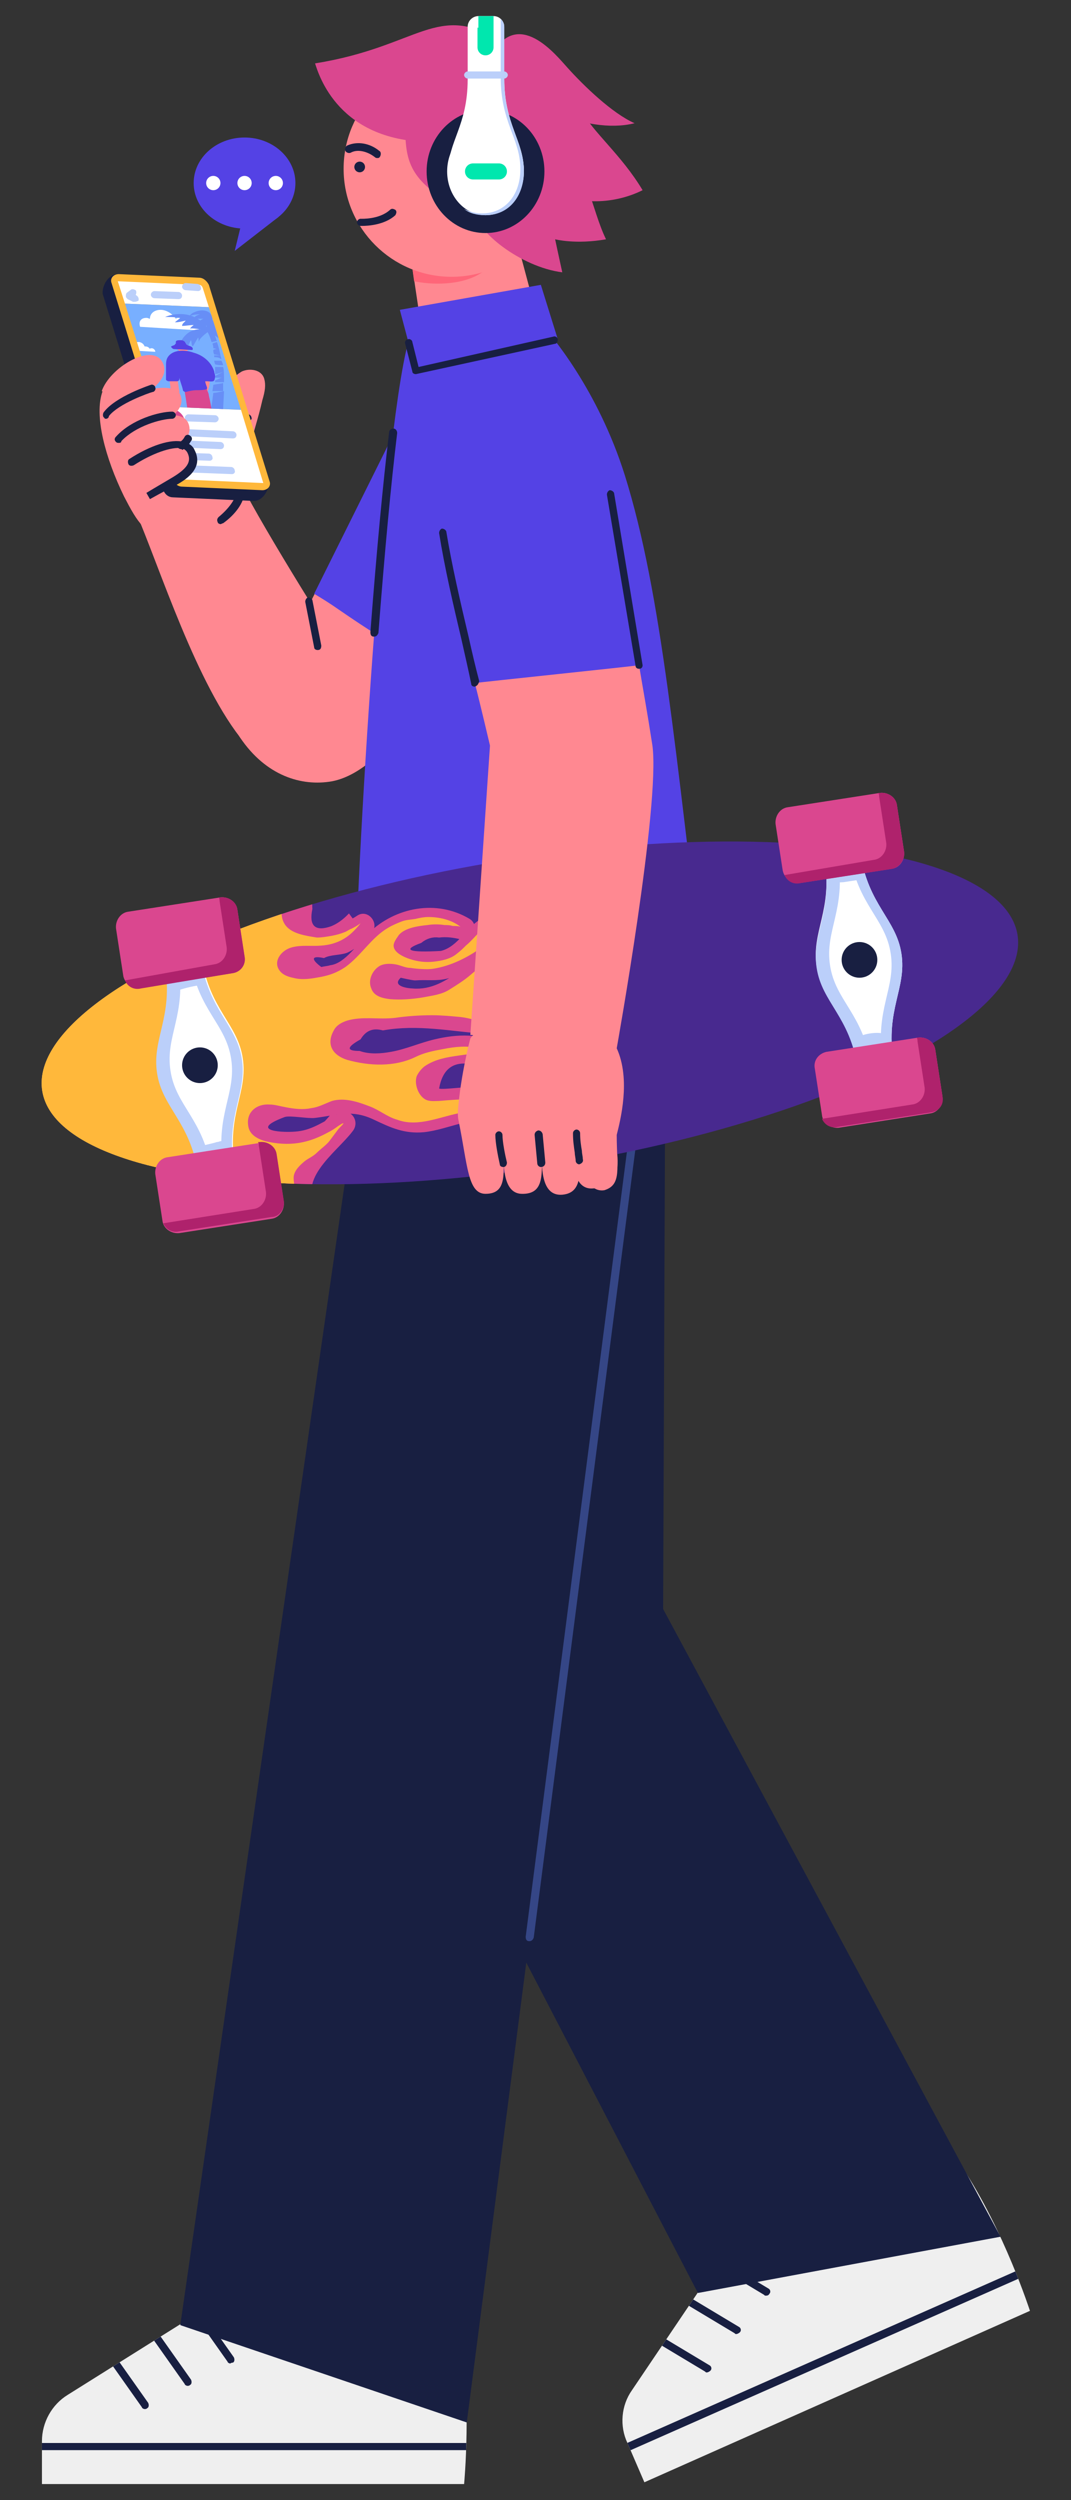 <?xml version="1.0" encoding="utf-8"?>
<!-- Generator: Adobe Illustrator 24.1.3, SVG Export Plug-In . SVG Version: 6.00 Build 0)  -->
<svg version="1.1" id="Layer_1" xmlns="http://www.w3.org/2000/svg" xmlns:xlink="http://www.w3.org/1999/xlink" x="0px" y="0px"
	 viewBox="0 0 120 280" style="enable-background:new 0 0 120 280;" xml:space="preserve">
<rect x="0" y="0" width="120" height="280" fill="#333333" stroke="none"/>
<g>
	<g>
		<g>
			<g>
				<g>
					<g>
						<polygon style="fill:#FF8891;" points="60,34.8 47.4,38 46.1,29.3 57.7,26.2 						"/>
						<g>
							<path style="fill:#FF6679;" d="M57.7,26.2L57.7,26.2c-1.3,2.3-2.1,3.4-4,4.5c-2.2,1.3-5.4,1.2-7.3,0.8l-0.3-2.2L57.7,26.2z"
								/>
						</g>
						<g>
							<circle style="fill:#FF8891;" cx="50.6" cy="18.9" r="12.1"/>
						</g>
						<circle style="fill:#181F41;" cx="40.3" cy="18.7" r="0.6"/>
						<g>
							<path style="fill:#181F41;" d="M40.6,25.3c-0.1,0-0.2,0-0.2,0c-0.2,0-0.4-0.2-0.4-0.4c0-0.2,0.2-0.4,0.4-0.4
								c0.1,0,2.1,0.1,3.3-1c0.2-0.2,0.4-0.1,0.6,0c0.2,0.2,0.1,0.4,0,0.6C43.1,25.2,41.2,25.3,40.6,25.3z"/>
						</g>
						<g>
							<path style="fill:#181F41;" d="M42.3,17.7c-0.1,0-0.2,0-0.3-0.1c-0.9-0.7-2-0.9-2.7-0.5c-0.2,0.1-0.5,0-0.6-0.2
								c-0.1-0.2,0-0.5,0.2-0.6c1.1-0.5,2.5-0.3,3.6,0.6c0.2,0.1,0.2,0.4,0.1,0.6C42.5,17.7,42.4,17.7,42.3,17.7z"/>
						</g>
					</g>
					<path style="fill:#DA478F;" d="M61.2,14.1c0.6,0.7,0.8,1.4,1.3,2.5c3.4,2,3.7,6.7,5.4,10.2c-3.4,0.6-5.7,0-5.7,0
						s0.4,1.9,0.8,3.7c-4.7-0.6-9.8-4.7-9.7-6.8c-1.4-2.9-2.4-2.4-3.2-12.2"/>
					<g>
						<path style="fill:#DA478F;" d="M48.6,15.9C37.9,16,35.7,8.3,35.3,7.1c11.8-1.9,13.6-7,21-2.4c10,0.9,5,5.7,9.2,15.7"/>
					</g>
					<g>
						<path style="fill:#DA478F;" d="M45.4,13.7c0,3.9,0.2,6.1,4.8,8.9c0.2-2.9,1.1-6.7,3.7-8.5"/>
					</g>
					<path style="fill:#DA478F;" d="M62.3,12.7c2.7,1.1,6,1.8,8.8,1.1c-2.5-1.1-5.7-4.2-7.5-6.2c-1.2-1.3-5.7-7.1-8.7-1.1"/>
					<path style="fill:#DA478F;" d="M61.4,21c2.8,2,7.2,2,10.6,0.3c-2.4-4-5.5-6.4-7-9.1c-1-1.8-4.7-9.7-9.7-3.6"/>
					
						<ellipse transform="matrix(0.99 -0.139 0.139 0.99 -2.162 7.763)" style="fill:#FF8891;" cx="54.6" cy="19.4" rx="3.7" ry="4.5"/>
					<g>
						<path style="fill:#181F41;" d="M53,19.1C53,19.1,53,19.1,53,19.1c-0.2,0-0.4-0.2-0.4-0.4c0-0.7,0.5-1.4,1.2-1.7
							c0.9-0.4,2,0,2.4,0.9c0.1,0.2,0,0.5-0.2,0.6c-0.2,0.1-0.5,0-0.6-0.2c-0.2-0.5-0.8-0.7-1.3-0.5c-0.4,0.2-0.6,0.5-0.6,0.9
							C53.5,19,53.3,19.1,53,19.1z"/>
					</g>
				</g>
			</g>
		</g>
		<g>
			<path style="fill:#EFEFEF;" d="M51.5,260.4c1.4,8.4,0.5,17.8,0.5,17.8H4.7v-4.8c0-2.1,1.1-4.1,2.9-5.2l12.6-7.9
				c0,0,9-6.3,18.8-6.3S51.5,260.4,51.5,260.4z"/>
			<g>
				<defs>
					<path id="SVGID_1_" d="M51.5,260.4c1.4,8.4,0.5,17.8,0.5,17.8H4.7v-4.8c0-2.1,1.1-4.1,2.9-5.2l12.6-7.9c0,0,9-6.3,18.8-6.3
						S51.5,260.4,51.5,260.4z"/>
				</defs>
				<clipPath id="SVGID_2_">
					<use xlink:href="#SVGID_1_"  style="overflow:visible;"/>
				</clipPath>
				<g style="clip-path:url(#SVGID_2_);">
					<g>
						<path style="fill:#181F41;" d="M16.2,269.8c-0.1,0-0.3-0.1-0.3-0.2l-6-8.5c-0.1-0.2-0.1-0.5,0.1-0.6c0.2-0.1,0.5-0.1,0.6,0.1
							l6,8.5c0.1,0.2,0.1,0.5-0.1,0.6C16.4,269.8,16.3,269.8,16.2,269.8z"/>
					</g>
					<g>
						<path style="fill:#181F41;" d="M21,267.2c-0.1,0-0.3-0.1-0.3-0.2l-6-8.5c-0.1-0.2-0.1-0.5,0.1-0.6c0.2-0.1,0.5-0.1,0.6,0.1
							l6,8.5c0.1,0.2,0.1,0.5-0.1,0.6C21.2,267.2,21.1,267.2,21,267.2z"/>
					</g>
					<g>
						<path style="fill:#181F41;" d="M63.3,274.4H-4.5c-0.2,0-0.4-0.2-0.4-0.4c0-0.2,0.2-0.4,0.4-0.4h67.8c0.2,0,0.4,0.2,0.4,0.4
							C63.8,274.2,63.6,274.4,63.3,274.4z"/>
					</g>
					<g>
						<path style="fill:#181F41;" d="M25.8,264.7c-0.1,0-0.3-0.1-0.3-0.2l-6-8.5c-0.1-0.2-0.1-0.5,0.1-0.6c0.2-0.1,0.5-0.1,0.6,0.1
							l6,8.5c0.1,0.2,0.1,0.5-0.1,0.6C25.9,264.6,25.8,264.7,25.8,264.7z"/>
					</g>
				</g>
			</g>
		</g>
		<g>
			<path style="fill:#EFEFEF;" d="M107.8,242.7c4.7,7.1,7.6,16.1,7.6,16.1L72.2,278l-1.9-4.4c-0.9-1.9-0.7-4.2,0.5-5.9l8.3-12.3
				c0,0,5.7-9.4,14.7-13.4S107.8,242.7,107.8,242.7z"/>
			<g>
				<defs>
					<path id="SVGID_3_" d="M107.8,242.7c4.7,7.1,7.6,16.1,7.6,16.1L72.2,278l-1.9-4.4c-0.9-1.9-0.7-4.2,0.5-5.9l8.3-12.3
						c0,0,5.7-9.4,14.7-13.4S107.8,242.7,107.8,242.7z"/>
				</defs>
				<clipPath id="SVGID_4_">
					<use xlink:href="#SVGID_3_"  style="overflow:visible;"/>
				</clipPath>
				<g style="clip-path:url(#SVGID_4_);">
					<g>
						<path style="fill:#181F41;" d="M79.2,265.7c-0.1,0-0.1,0-0.2-0.1l-9-5.4c-0.2-0.1-0.3-0.4-0.1-0.6c0.1-0.2,0.4-0.3,0.6-0.1
							l9,5.4c0.2,0.1,0.3,0.4,0.1,0.6C79.5,265.6,79.3,265.7,79.2,265.7z"/>
					</g>
					<g>
						<path style="fill:#181F41;" d="M82.5,261.4c-0.1,0-0.1,0-0.2-0.1l-9-5.4c-0.2-0.1-0.3-0.4-0.1-0.6c0.1-0.2,0.4-0.3,0.6-0.1
							l9,5.4c0.2,0.1,0.3,0.4,0.1,0.6C82.8,261.3,82.6,261.4,82.5,261.4z"/>
					</g>
					<g>
						<path style="fill:#181F41;" d="M62.1,278.2c-0.2,0-0.3-0.1-0.4-0.3c-0.1-0.2,0-0.5,0.2-0.6l62-27.4c0.2-0.1,0.5,0,0.6,0.2
							c0.1,0.2,0,0.5-0.2,0.6l-62,27.4C62.2,278.2,62.1,278.2,62.1,278.2z"/>
					</g>
					<g>
						<path style="fill:#181F41;" d="M85.8,257.1c-0.1,0-0.1,0-0.2-0.1l-9-5.4c-0.2-0.1-0.3-0.4-0.1-0.6c0.1-0.2,0.4-0.3,0.6-0.1
							l9,5.4c0.2,0.1,0.3,0.4,0.1,0.6C86.1,257.1,85.9,257.1,85.8,257.1z"/>
					</g>
				</g>
			</g>
		</g>
		<polyline style="fill:#181F41;" points="74.6,103.7 74.3,180.2 112.1,250.5 78.2,256.8 44.1,191.2 43.3,103.7 		"/>
		<polyline style="fill:#181F41;" points="73.3,109.1 52.3,271.3 20.2,260.4 42,109.1 		"/>
		<g>
			<path style="fill:#354686;" d="M59.3,217.4C59.3,217.4,59.3,217.4,59.3,217.4c-0.3,0-0.4-0.2-0.4-0.5l11.6-89.9
				c0-0.2,0.2-0.4,0.5-0.4c0.2,0,0.4,0.2,0.4,0.5l-11.6,89.9C59.7,217.3,59.5,217.4,59.3,217.4z"/>
		</g>
		<g>
			<path style="fill:#FF8891;" d="M32.4,72.2c0,0-7.3,7.8-5.5,10.4c2.9,4.3,6.9,5.5,10.3,4.9c3.1-0.6,7-3.6,11.8-11.9
				c1.4-5.5,5-10.3,9.3-20.1l-12.8-9.4L32.4,72.2z"/>
			<path style="fill:#5442E5;" d="M38,68.3c1.6,1.1,3.1,2.1,4.7,3.1c1.6,1.1,3.3,2.1,4.9,3.2c0.4,0.3,0.9,0.6,1.3,0.9
				c2.5-4.7,5.4-11.2,9.3-20.1l-12.8-9.4L35.2,66.5C36.2,67.1,37,67.6,38,68.3z"/>
			<path style="fill:#FF8891;" d="M38.1,72.8c0,0-6.3,14.9-9.7,11.5c-5.5-5.5-9.8-18.7-12.7-25.8c2.4-1.2,7.8-3.5,11.2-4.5
				C29.7,59.6,38.1,72.8,38.1,72.8z"/>
			<g>
				<path style="fill:#FF8891;" d="M14.6,41.4c0,0-2.4,0.5-3.1,2.4c-1,2.7,0.3,7.5,2.4,11.8c1.5,2.9,2.5,4.6,5.3,4.7
					c3.2,0.1,6-2.2,6.1-4.3c0.1-1.4-4.1-8.1-8.4-7.5l-2.1-3.1L14.6,41.4z"/>
				<path style="fill:#FF8891;" d="M24.2,47.6c0.4-1.7,1.3-4.5,1.6-4.8c0.3-0.5,0.8-0.9,1.3-1.2c0.9-0.4,2.2-0.2,2.5,0.8
					c0.2,0.7,0.1,1.4-0.2,2.4c-0.5,2.2-1,3.5-1.5,5.7c-0.4,1.8-0.7,6.5-4.1,7.7l-1.2-5.6"/>
				<g>
					<path style="fill:#181F41;" d="M24.7,58.7c-0.1,0-0.3-0.1-0.3-0.2c-0.1-0.2-0.1-0.4,0.1-0.6c1.1-0.9,1.9-2,2-2.8
						c0-0.2,0.2-0.4,0.5-0.4c0.2,0,0.4,0.2,0.4,0.5c-0.1,1.1-1,2.4-2.4,3.4C24.9,58.6,24.8,58.7,24.7,58.7z"/>
				</g>
				<g>
					<path style="fill:#181F41;" d="M27.7,47.2C27.7,47.2,27.7,47.2,27.7,47.2c-1.5-0.2-2.9-1.2-3.2-1.5c-0.2-0.2-0.1-0.4,0-0.6
						c0.2-0.2,0.4-0.1,0.6,0c0.2,0.2,1.4,1.1,2.7,1.3c0.2,0,0.4,0.2,0.4,0.5C28.1,47.1,27.9,47.2,27.7,47.2z"/>
				</g>
				<g>
					<path style="fill:#181F41;" d="M28.6,52.3l-0.2,0.1l-6-19.2c-0.2-0.5-0.6-0.8-1.1-0.8L13.9,32l-0.6-1.3c-1.3,0-1.8,1.4-1.8,2
						c0,0,0,0,0,0c0,0.1,0,0.1,0,0.2l6.8,22c0.2,0.5,0.6,0.8,1.1,0.8l9,0.4c0,0,0.1,0,0.1,0c0,0,0,0,0,0c0.8,0,1.6-1,1.6-2
						C30.3,53.6,28.6,52.3,28.6,52.3z"/>
					<path style="fill:#FFB83B;" d="M29.4,54.9l-9-0.4c-0.5,0-0.9-0.4-1.1-0.8l-6.8-22c-0.2-0.5,0.2-1,0.8-1l9,0.4
						c0.5,0,0.9,0.4,1.1,0.8l6.8,22C30.4,54.4,30,54.9,29.4,54.9z"/>
					<g>
						<path style="fill:#FFFFFF;" d="M22.7,32.2c-0.1-0.2-0.2-0.3-0.4-0.3c0,0,0,0-0.1,0l-9-0.4c0,0,0,0,0,0c0,0,0,0,0,0L14,34
							l9.4,0.4L22.7,32.2z"/>
						<path style="fill:#FFFFFF;" d="M27,45.9l-9.4-0.4l2.4,7.9c0.1,0.2,0.2,0.3,0.4,0.3c0,0,0,0,0.1,0l9,0.4c0,0,0,0,0,0
							c0,0,0,0,0,0L27,45.9z"/>
						<polygon style="fill:#78AFFF;" points="23.4,34.4 14,34 17.6,45.5 27,45.9 						"/>
						<g>
							<defs>
								<polygon id="SVGID_5_" points="23.4,34.4 14,34 17.6,45.5 27,45.9 								"/>
							</defs>
							<clipPath id="SVGID_6_">
								<use xlink:href="#SVGID_5_"  style="overflow:visible;"/>
							</clipPath>
							<g style="clip-path:url(#SVGID_6_);">
								<path style="fill:#FFFFFF;" d="M21.7,36.3c-0.1,0-0.2,0-0.3,0.1c-0.3-0.5-0.8-0.8-1.3-0.8c-0.2,0-0.3,0-0.4,0.1
									c-0.4-0.6-1.1-1-1.7-1c-0.7,0-1.2,0.4-1.2,1c-0.1,0-0.2-0.1-0.4-0.1c-0.6,0-0.9,0.4-0.7,1l6.6,0.4
									C22.3,36.6,22,36.3,21.7,36.3z"/>
							</g>
							<g style="clip-path:url(#SVGID_6_);">
								<path style="fill:#678EF6;" d="M23.4,37.1c-2.4-0.9-3.4,1.3-3.5,2.3c0.2-0.4,0.5-0.8,0.9-1.1c0,0.3,0,0.5,0.1,0.8
									c0.2-0.3,0.3-0.7,0.5-1c0.1,0.2,0,0.5,0.2,0.7c0.2-0.3,0.4-0.7,0.6-1c0.1,0.2,0,0.3,0.1,0.5C22.2,38,23.1,37.3,23.4,37.1"/>
								<path style="fill:#678EF6;" d="M23.5,36.9c0.3-0.2,0.3-0.7,0.3-1.1c0-0.5-0.3-0.9-0.8-1c-0.4-0.1-0.9,0-1.3,0.2
									c-0.3,0.1-0.4,0.4-0.7,0.5c0.4-0.2,0.9-0.3,1.4-0.3c-0.3,0.1-0.6,0.2-0.7,0.5c0.3,0,0.7,0,1.1,0c-0.3,0.1-0.5,0.3-0.8,0.5
									c0.3,0,0.5,0,0.8,0c-0.1,0.1-0.2,0.3-0.3,0.4c0.2,0,0.5-0.1,0.7-0.1c-0.1,0.1-0.4,0.4-0.3,0.5
									C22.9,36.9,23.4,36.9,23.5,36.9z"/>
								<path style="fill:#678EF6;" d="M23.1,37c0.9-2.4,3.2-1.7,4-1.1c-0.5-0.1-0.9-0.1-1.4-0.1c0.2,0.2,0.4,0.4,0.6,0.6
									c-0.3,0-0.7-0.2-1-0.3c0.1,0.2,0.4,0.4,0.4,0.6c-0.3,0-0.8-0.1-1.1-0.2c0.1,0.2,0.2,0.2,0.3,0.4c-0.2-0.1-0.9,0-1.2,0.4
									C23.3,37,23.3,37.1,23.1,37"/>
								<path style="fill:#678EF6;" d="M23.4,37.1c2.3-0.9,3.4,1.2,3.6,2.1c-0.3-0.4-0.6-0.8-0.9-1.1c0,0.3,0,0.5,0,0.8
									c-0.2-0.3-0.3-0.7-0.5-1c-0.1,0.2,0,0.5-0.1,0.7c-0.2-0.2-0.4-0.7-0.6-1c-0.1,0.2,0,0.3,0,0.5C24.6,38,23.7,37.3,23.4,37.1"
									/>
								<path style="fill:#678EF6;" d="M23.5,37.1c-1.5-2.5-4.1-2-5-1.6c0.5,0,1.1,0,1.7,0.1c-0.2,0.2-0.4,0.3-0.6,0.5
									c0.4,0,0.8-0.1,1.2-0.2c-0.1,0.2-0.4,0.3-0.4,0.6c0.4,0,0.9-0.1,1.3-0.1c-0.1,0.1-0.3,0.2-0.4,0.4
									C21.7,36.7,23,37,23.5,37.1"/>
								<g>
									<path style="fill:#678EF6;" d="M23.9,39c0.2,0,0.3,0.1,0.4,0.1c-0.1,0-0.3,0-0.4,0.1c0,0.2,0,0.3,0.1,0.5
										c0.2,0,0.5,0.1,0.7,0.1c-0.1-0.5-0.2-1-0.4-1.5c-0.2,0.1-0.4,0.1-0.5,0.2C23.9,38.7,23.9,38.9,23.9,39z"/>
									<path style="fill:#678EF6;" d="M24.8,40.2c0-0.1-0.1-0.3-0.1-0.4c-0.2,0-0.5,0-0.7,0c0,0.1,0,0.2,0,0.2
										c0.2,0,0.4,0,0.6,0.1C24.7,40.2,24.8,40.2,24.8,40.2z"/>
									<path style="fill:#678EF6;" d="M24.8,40.4c-0.2,0-0.5,0-0.7,0c0,0-0.1,0-0.1,0c0,0.1,0.1,0.4,0.1,0.4
										c0.3,0.1,0.6,0.1,0.9,0.1C25,40.9,24.9,40.5,24.8,40.4z"/>
									<path style="fill:#678EF6;" d="M24.3,38.2c-0.2-0.6-0.4-1.1-0.6-1.4L23.1,37c0.2,0.2,0.4,0.6,0.6,1.3
										C23.9,38.3,24.1,38.2,24.3,38.2z"/>
									<g>
										<path style="fill:#678EF6;" d="M25,43.8c0-0.3,0-0.6,0-0.9c-0.4,0.1-0.7,0.1-1.1,0.2c0,0.1-0.1,0.7-0.1,0.7
											C24.3,43.8,24.7,43.8,25,43.8z"/>
										<path style="fill:#678EF6;" d="M23.9,44c-0.2,1.8-0.6,3.6-0.8,4l1.8-0.1c0,0,0.1-2.1,0.2-4.1C24.6,43.9,24.2,44,23.9,44z"
											/>
										<path style="fill:#678EF6;" d="M24.1,41.9c0.2,0,0.8-0.2,1-0.3c-0.2,0.1-0.8,0.4-1,0.5c0,0.1,0,0.1,0,0.2
											c0.3,0,0.5,0,0.8,0c-0.2,0-0.5,0.2-0.8,0.3c0,0.1,0,0.1,0,0.2c0.1,0,0.1,0,0.2,0c0.3,0,0.6,0,0.8,0c0-0.8,0-1.4-0.1-1.7
											c-0.3,0-0.6,0-0.9,0C24.1,41.3,24.1,41.6,24.1,41.9z"/>
									</g>
								</g>
							</g>
							<g style="clip-path:url(#SVGID_6_);">
								<path style="fill:#FF8891;" d="M20.9,38.6c-0.4-0.3-0.9-0.3-1.1,0c-0.1,0.1,0,0.3,0,0.4c0.2,0.3,0.6,0.5,0.9,0.4
									C21.1,39.4,21.2,39,20.9,38.6C20.9,38.6,20.9,38.6,20.9,38.6z"/>
								<path style="fill:#5442E5;" d="M21.4,38.8c-0.1,0-0.2-0.1-0.3-0.1c-0.1,0-0.1-0.1-0.2-0.1c-0.1-0.1-0.1-0.3-0.3-0.4
									c-0.1-0.1-0.3-0.1-0.4-0.1c-0.2,0-0.5,0-0.5,0.2c0,0,0,0.1,0,0.1c0,0,0,0.1,0,0.1c0,0,0,0,0,0c0,0-0.1,0-0.1,0.1
									c-0.1,0.1-0.3,0.1-0.4,0.2c-0.1,0,0,0.1,0.1,0.2c0.1,0.1,0.2,0.1,0.3,0.1l1.9,0.1c0.1,0,0.1-0.1,0.1-0.1
									C21.6,38.9,21.5,38.9,21.4,38.8z"/>
								<path style="fill:#FF8891;" d="M20.1,43.8C20,43.4,20,43,19.9,42.6c0-0.1-0.1-0.2-0.2-0.2c0,0,0,0,0,0
									c0-0.1-0.2-0.1-0.3-0.1c0,0-0.1,0-0.1,0c0,0,0,0-0.1,0c0,0,0,0-0.1,0c-0.1,0-0.2,0.1-0.1,0.2c0,0.3,0.1,0.7,0.1,1
									c0,0.3,0.1,0.6,0.2,0.9c0.1,0.2,0.3,0.2,0.4,0.1c0,0,0,0,0,0c0,0,0.1,0,0.1,0c0.1,0,0.1,0,0.2-0.1
									C20.1,44.1,20.1,44,20.1,43.8z"/>
								<path style="fill:#FF8891;" d="M23.4,42.3c-0.1,0-0.2,0-0.3,0c0,0-0.1,0-0.2,0c0,0,0,0,0,0c-0.1,0-0.2,0-0.3,0.1
									c-0.1,0.5-0.1,1.1-0.1,1.7c0,0.1,0.1,0.2,0.1,0.2c0.1,0,0.2,0,0.2,0c0.6-0.4,0.7-1.1,0.7-1.8C23.7,42.4,23.5,42.2,23.4,42.3
									z"/>
								<path style="fill:#DA478F;" d="M23.8,46.6c-0.1-0.8-0.2-1.5-0.4-2.3c0-0.2-0.1-0.4-0.2-0.6c0-0.1-0.1-0.3-0.1-0.4
									c-0.2-0.3-0.4-0.3-0.7-0.3c-0.6,0-1.2,0-1.8,0.1c-0.1,0-0.1,0.1-0.1,0.3c0.1,0.2,0.2,0.3,0.2,0.5c0.2,1.1,0.3,2.1,0.5,3.2
									c0,0.1,0.1,0.2,0.2,0.3c0.3,0,0.7,0,1,0c0.1,0,0.1,0,0.1,0c0,0,0,0.1,0,0.1c0,0.1,0.1,0.2,0.2,0.2c0.3-0.1,0.6-0.1,0.9-0.2
									C24,47.3,23.9,46.9,23.8,46.6z"/>
								<path style="fill:#5442E5;" d="M24.1,42.1c0-0.2-0.1-0.3-0.1-0.5c-0.3-1-1.2-1.8-2.3-2.1c-1.1-0.4-2.4-0.3-2.9,0.5
									c-0.2,0.3-0.2,0.7-0.2,1c0,0.5,0,1,0,1.5c0,0.1,0.2,0.2,0.3,0.2c0.3,0,0.6,0,0.9,0c0.2,0,0.3-0.1,0.3-0.3c0,0,0-0.1,0-0.1
									c0.1,0.5,0.3,0.9,0.4,1.4c0,0.1,0.2,0.2,0.3,0.2c0.4-0.1,0.8-0.2,1.2-0.2c0.3,0,0.8,0,1.1-0.1c0.1,0,0.1-0.1,0.1-0.2
									c-0.1-0.3-0.2-0.5-0.2-0.7c0,0,0,0,0,0c0.1,0,0.2,0,0.2,0c0.2,0,0.7,0.1,0.8-0.1C24.1,42.4,24.1,42.2,24.1,42.1z"/>
							</g>
							<g style="clip-path:url(#SVGID_6_);">
								<path style="fill:#FFFFFF;" d="M17,39c-0.1,0-0.2,0-0.2,0.1c-0.1-0.2-0.3-0.3-0.5-0.3c0,0-0.1,0-0.1,0
									c-0.1-0.3-0.4-0.5-0.7-0.5c-0.3,0-0.5,0.2-0.4,0.5c0,0-0.1,0-0.1,0c-0.1,0-0.2,0-0.3,0.1c-0.1-0.1-0.3-0.2-0.4-0.2
									c-0.3,0-0.4,0.2-0.4,0.5l3.5,0.2C17.4,39.2,17.2,39,17,39z"/>
							</g>
						</g>
					</g>
					<g>
						<path style="fill:#BBCFFA;" d="M20,33.5C20,33.5,20,33.5,20,33.5l-2.7-0.1c-0.2,0-0.4-0.2-0.4-0.4c0-0.2,0.2-0.4,0.4-0.4
							l2.7,0.1c0.2,0,0.4,0.2,0.4,0.4C20.4,33.3,20.3,33.5,20,33.5z"/>
					</g>
					<g>
						<path style="fill:#BBCFFA;" d="M22.2,32.6C22.2,32.6,22.2,32.6,22.2,32.6l-1.4-0.1c-0.2,0-0.4-0.2-0.4-0.4
							c0-0.2,0.2-0.4,0.4-0.4l1.3,0.1c0.2,0,0.4,0.2,0.4,0.4C22.6,32.4,22.4,32.6,22.2,32.6z"/>
					</g>
					<g>
						<path style="fill:#BBCFFA;" d="M24.1,47.3C24.1,47.3,24.1,47.3,24.1,47.3l-3-0.1c-0.2,0-0.4-0.2-0.4-0.4s0.2-0.4,0.4-0.4
							l3,0.1c0.2,0,0.4,0.2,0.4,0.4C24.5,47.1,24.3,47.3,24.1,47.3z"/>
					</g>
					<g>
						<g>
							<path style="fill:#BBCFFA;" d="M26.1,49.1C26.1,49.1,26.1,49.1,26.1,49.1l-6.4-0.3c-0.2,0-0.4-0.2-0.4-0.4s0.2-0.4,0.4-0.4
								l6.4,0.3c0.2,0,0.4,0.2,0.4,0.4C26.5,48.9,26.4,49.1,26.1,49.1z"/>
						</g>
						<g>
							<path style="fill:#BBCFFA;" d="M24.7,50.3C24.7,50.3,24.7,50.3,24.7,50.3l-4.6-0.2c-0.2,0-0.4-0.2-0.4-0.4
								c0-0.2,0.2-0.4,0.4-0.4l4.6,0.2c0.2,0,0.4,0.2,0.4,0.4C25.1,50.2,24.9,50.3,24.7,50.3z"/>
						</g>
						<g>
							<path style="fill:#BBCFFA;" d="M23.5,51.6C23.5,51.6,23.5,51.6,23.5,51.6l-3-0.1c-0.2,0-0.4-0.2-0.4-0.4
								c0-0.2,0.2-0.4,0.4-0.4l2.9,0.1c0.2,0,0.4,0.2,0.4,0.4C23.9,51.4,23.7,51.6,23.5,51.6z"/>
						</g>
						<g>
							<path style="fill:#BBCFFA;" d="M26,53.1C26,53.1,26,53.1,26,53.1l-5.1-0.2c-0.2,0-0.4-0.2-0.4-0.4c0-0.2,0.2-0.4,0.4-0.4
								l5,0.2c0.2,0,0.4,0.2,0.4,0.4C26.4,52.9,26.2,53.1,26,53.1z"/>
						</g>
					</g>
					<g>
						<path style="fill:#BBCFFA;" d="M15.1,33.8c-0.1,0-0.1,0-0.2,0l-0.6-0.3c-0.1-0.1-0.2-0.2-0.2-0.3c0-0.1,0-0.3,0.1-0.4l0.4-0.3
							c0.2-0.2,0.4-0.1,0.6,0c0.1,0.1,0.1,0.4,0,0.5l0.1,0.1c0.2,0.1,0.3,0.4,0.2,0.6C15.4,33.7,15.3,33.8,15.1,33.8z"/>
					</g>
					
						<ellipse transform="matrix(0.639 -0.769 0.769 0.639 -28.89 31.964)" style="fill:#DA478F;" cx="19.6" cy="46.8" rx="0.8" ry="1.2"/>
				</g>
				<path style="fill:#FF8891;" d="M11.4,43.8c0.9-2.6,5.4-5.3,6.7-3.4c1.2,1.8-1.2,3.4-2.8,4.4l0.2,1.2"/>
				<path style="fill:#FF8891;" d="M12.7,45.7c1.2-1.8,6.7-3.2,7.5-1.5c0.8,1.9-2.1,3.3-3.4,3.7s-2.4,1.5-2.4,1.5"/>
				<path style="fill:#FF8891;" d="M13.1,48.8c1.8-1.5,7.1-3.5,8-1.4c0.8,1.9-2.1,3.3-3.4,3.7s-2.4,1.2-2.4,1.2"/>
				<path style="fill:#FF8891;" d="M14.7,51.8c2.8-1.8,5.9-2.6,6.7-1.2c0.8,1.5-0.5,2.5-2,3.4c-1.2,0.7-2.7,1.6-2.7,1.6"/>
				<g>
					<path style="fill:#181F41;" d="M16.8,55.9l-0.4-0.7c0,0,1.5-0.9,2.7-1.6c1.9-1.1,2.4-1.9,1.9-2.9c-0.1-0.2-0.3-0.4-0.6-0.5
						C19.2,50,17,50.8,15,52.1c-0.2,0.1-0.5,0.1-0.6-0.1c-0.1-0.2-0.1-0.5,0.1-0.6c2.3-1.5,4.7-2.3,6.1-1.9c0.5,0.1,1,0.4,1.2,0.9
						c1.1,2.1-1.1,3.4-2.2,4C18.4,55,16.8,55.9,16.8,55.9z"/>
				</g>
				<g>
					<path style="fill:#181F41;" d="M11.9,46.9c-0.1,0-0.2,0-0.2-0.1c-0.2-0.1-0.2-0.4-0.1-0.6c1.3-1.8,5.3-3.1,5.3-3.1
						c0.2-0.1,0.5,0.1,0.5,0.3c0.1,0.2-0.1,0.5-0.3,0.5c-0.4,0.1-3.8,1.3-4.9,2.7C12.2,46.8,12,46.9,11.9,46.9z"/>
				</g>
				<g>
					<path style="fill:#181F41;" d="M13.3,49.6c-0.1,0-0.2,0-0.3-0.1c-0.2-0.2-0.2-0.4,0-0.6c1.7-1.9,4.8-2.8,6.3-2.8
						c0.2,0,0.4,0.2,0.4,0.4c0,0.2-0.2,0.4-0.4,0.4c-1.2,0-4.1,0.8-5.7,2.5C13.6,49.6,13.4,49.6,13.3,49.6z"/>
				</g>
				<g>
					<path style="fill:#181F41;" d="M20.3,50.3c-0.2,0-0.3-0.1-0.4-0.2c-0.1-0.2,0-0.5,0.2-0.6c0.1,0,0.4-0.2,0.6-0.6
						c0.1-0.2,0.4-0.3,0.6-0.1c0.2,0.1,0.3,0.4,0.1,0.6c-0.3,0.5-0.6,0.8-1,1C20.4,50.3,20.3,50.3,20.3,50.3z"/>
				</g>
			</g>
			<g>
				<path style="fill:#181F41;" d="M35.6,72.8c-0.2,0-0.4-0.1-0.4-0.3l-1-5.1c0-0.2,0.1-0.4,0.3-0.5c0.2,0,0.4,0.1,0.5,0.3l1,5.1
					C36,72.6,35.9,72.8,35.6,72.8C35.6,72.8,35.6,72.8,35.6,72.8z"/>
			</g>
		</g>
		<path style="fill:#5442E5;" d="M60.3,35.9c1.5,1.6,6.7,7.8,9.7,17.3c4.2,13.4,5.7,31.6,8.9,57.1c0,0-23.7,0.4-39.1,0.4
			c0-10.5,3.1-64.7,6.3-73.6"/>
		<path style="fill:#FF8891;" d="M69.2,130c0,1.8-0.5,3-2.8,3.1c-1.5,0.1-2.1-1.4-2.1-3.2s1.2-3.2,2.7-3.2S69.2,128.2,69.2,130z"/>
		<g>
			
				<ellipse transform="matrix(0.988 -0.158 0.158 0.988 -17.134 10.768)" style="fill:#48298F;" cx="59.3" cy="113.4" rx="55.3" ry="17.3"/>
			<g>
				<defs>
					
						<ellipse id="SVGID_7_" transform="matrix(0.988 -0.158 0.158 0.988 -17.134 10.768)" cx="59.3" cy="113.4" rx="55.3" ry="17.3"/>
				</defs>
				<clipPath id="SVGID_8_">
					<use xlink:href="#SVGID_7_"  style="overflow:visible;"/>
				</clipPath>
				<g style="clip-path:url(#SVGID_8_);">
					<g>
						<path style="fill:#FFB83B;" d="M64.9,111.7c-0.5-0.2-1-0.5-1.5-0.6c-0.8-0.2-1.7-0.3-2.6-0.2c-1.5,0.2-2.4,0.4-3.9,0.7
							c-0.4,0.1-0.9,0.2-1.3,0.2c-0.7,0.1-1.7,0.1-1.8-0.7c-0.1-1.5,1.2-2.2,2.4-2.5c0.8-0.2,1.7-0.3,2.6-0.4
							c0.9-0.1,1.8-0.3,2.7-0.3c0.4,0,0.7,0.1,1,0.2c-0.2-0.3-0.8-0.6-1.1-0.7c-0.5-0.2-1-0.3-1.5-0.4c-1-0.2-1.8-0.2-2.7-0.1
							c-0.8,0.1-1.5,0.3-2.3,0.7c-0.8,0.4-1.5,1-2.2,1.6c-0.7,0.6-1.5,1.1-2.3,1.6c-0.9,0.6-2,0.7-3,0.9c-1.2,0.2-2.5,0.3-3.7,0.2
							c-0.8-0.1-1.8-0.3-2.1-1.2c-0.4-0.9,0.1-2,0.9-2.5c0.5-0.3,1.2-0.3,1.8-0.2c0.6,0.1,1.1,0.4,1.7,0.4c0.6,0.1,1.9,0.2,2.5,0.1
							c2-0.3,4-1.3,5.6-2.5c0.5-0.4,0.9-0.9,1.4-1.2c0.5-0.3,1.1-0.5,1.7-0.6c0.5-0.1,1-0.1,1.4-0.2c0.2,0,0.5,0,0.7,0
							c0,0,0.3,0,0.9,0.2c-0.1-0.2-0.8-0.5-1-0.6c-0.2-0.1-0.5-0.2-0.7-0.2c-0.5-0.1-1.1-0.2-1.7-0.2c-1.1,0-2.3,0.4-3.1,1.2
							c-0.5,0.5-0.9,1-1.5,1.5c-0.3,0.3-0.6,0.6-1,0.9c-0.7,0.6-1.7,0.8-2.6,0.9c-0.9,0.1-1.8,0-2.7-0.3c-0.6-0.2-1.8-0.7-1.8-1.5
							c0-0.4,0.4-0.9,0.6-1.2c0.7-0.8,2.2-1,3.2-1.1c0.6-0.1,1.3-0.1,1.9,0c0.3,0,0.6,0,0.9,0.1c0.2,0,0.7,0,0.9,0.1
							c-1-0.8-2.4-1.1-3.6-1.1c-0.5,0-1,0.1-1.4,0.2c-0.5,0.1-1.1,0.1-1.6,0.3c-0.5,0.2-1,0.4-1.5,0.7c-1.9,1.1-3,3.1-4.8,4.4
							c-0.9,0.6-1.7,0.9-2.7,1.1c-1.1,0.2-2.1,0.4-3.2,0.1c-0.5-0.1-1-0.3-1.3-0.6c-1.1-1.1,0-2.5,1.2-2.8c1.1-0.3,2.2-0.1,3.3-0.2
							c1.4-0.1,2.6-0.6,3.6-1.6c0.2-0.2,0.5-0.5,0.8-0.9c-0.4,0.3-0.8,0.5-1,0.6c-0.3,0.1-0.5,0.3-0.8,0.4c-0.5,0.2-0.9,0.3-1.4,0.4
							c-0.6,0.1-1.1,0.2-1.7,0.2c-1.2-0.2-2.9-0.4-3.6-1.5c-1.2-1.9,1-4.6,2.8-5.2c1.2-0.4,2.3-0.6,3.5-0.8l-5.2-2.7L-3.2,103
							l6.9,43.4l47.1-1.1c0.8-1.9,1.1-3.8,0.3-5.7c-0.3-0.8-0.6-1.5-1.3-2c-0.6-0.5-1.4-0.7-2.2-0.9c-1.9-0.5-3.9-0.1-5.7,0.4
							c-1.6,0.4-3.1,1-4.8,1c-0.9,0-4.2-3.4-4.2-6.2c0-0.8,0.8-1.5,1.3-1.9c0.4-0.3,0.9-0.5,1.3-0.9c0.4-0.4,1.1-0.9,1.4-1.3
							c0.3-0.4,0.6-0.8,0.9-1.2c0.2-0.3,0.5-0.5,0.7-0.8c-0.2,0-0.4,0.2-0.6,0.3c-0.4,0.3-0.7,0.5-1.1,0.7c-1.1,0.6-2.1,1-3.3,1.2
							c-1.3,0.2-2.5,0.1-3.8-0.2c-1-0.3-1.8-0.8-1.9-1.8c-0.2-1.5,1-2.4,2.4-2.3c0.6,0,1.2,0.2,1.8,0.3c1,0.2,2,0.3,2.9,0.1
							c0.8-0.1,1.5-0.5,2.3-0.8c1.4-0.4,2.9,0.1,4.2,0.6c1.1,0.4,2,1.2,3.1,1.5c2.4,0.9,4.9-0.4,7.3-0.8c0.7-0.1,1.4-0.3,2.2-0.3
							c0.5,0,0.9,0,1.4,0c0.2,0,0.4,0,0.9,0.2c-0.4-1.1-2.4-1.4-3.4-1.4c-1.3,0-2.5,0.1-3.7,0.2c-0.5,0-1.1,0.1-1.6-0.2
							c-0.8-0.5-1.2-1.8-0.9-2.6c0.2-0.4,0.5-0.8,0.9-1.1c1.2-0.8,2.5-1,3.9-1.2c1.3-0.2,2.7-0.3,4.1-0.1c-0.4-0.5-1.2-0.6-1.8-0.7
							c-1.5-0.3-2.7-0.2-4.2,0.1c-1.1,0.2-2.1,0.4-3.1,0.9c-2.3,1.1-5.1,1-7.6,0.3c-1.6-0.5-2.4-1.7-1.5-3.3
							c0.3-0.6,0.9-0.9,1.5-1.1c1.7-0.5,3.5-0.1,5.3-0.3c1.4-0.2,2.8-0.3,4.2-0.3c1.1,0,2.1,0.1,3.2,0.2c0.9,0.1,1.8,0.4,2.8,0.6
							c2.5,0.4,4.7-1.7,7.7-2.2c0.7-0.1,1.4-0.2,2.1-0.1c0.7,0.1,1.2,0.5,1.8,0.7C65.5,112,65.3,111.9,64.9,111.7z"/>
						<g>
							<path style="fill:#DA478F;" d="M65.6,110.7c-1.6-0.8-3.2-1-5-0.9c-0.3,0-3.7,0.8-3.9,0.7c-0.8-0.8,4.9-1.2,5.6-1
								c1.1,0.2,2.3-1.2,1.2-2.1c-1.8-1.5-4.1-1.9-6.4-1.6c-4.1,0.5-6.6,5.3-10.9,4.9c-0.3,0-2.4-0.2-1.3-1.2c0,0,1.3,0.3,1.6,0.3
								c1.3-0.1,2.4,0.1,3.6-0.2c3.2-0.8,6.5-5,9.9-4.1c1.4,0.4,2.1-1.5,1-2.3c-2-1.3-4.8-1.5-6.9-0.4c-1.8,0.9-2.7,3.2-4.7,3.7
								c-3.6,0.2-4.4-0.1-2.2-0.9c0.6-0.5,1.3-0.7,2-0.6c0.8-0.1,1.6,0,2.4,0.2c1.4,0.4,2.2-1.6,1-2.3c-3.7-2.2-8.3-1.3-11.3,1.6
								c-1.2,1.1-2.6,3.4-4.3,3.6c-0.3,0.1-0.6,0.1-1,0.2c-1.2-0.9-1.1-1.3,0.3-1c0.7-0.4,1.8-0.3,2.6-0.6c1.1-0.5,1.9-1.3,2.7-2.2
								c1-1-0.3-2.7-1.5-2c-0.9,0.6-1.8,1-2.9,1.2c-1.9,0.7-2.6,0-2.2-1.9c-0.2-2.9,1.4-2.5,3.8-2.9c1.1-0.2,1.2-1.8,0.3-2.3
								c-2.3-1.2-4.5-3-7-2.6c-3.9,0.6-7.9,1.8-11.7,2.6c-7.9,1.8-15.9,3.6-23.8,5.4c-0.7,0.2-1,0.9-0.9,1.6
								c2.3,14.5,4.6,28.9,6.9,43.4c0.1,0.5,0.7,0.9,1.2,0.9c15.7-0.4,31.4-0.7,47.1-1.1c0.6,0,1-0.4,1.2-0.9
								c1.7-5,0.2-10.2-5.8-10.5c-3.1-0.1-7.8,2.7-10.3,0.3c-3.3-3.3,1.7-6.6,3.5-9c0.9-1.1-0.2-2.7-1.5-2c-1.6,0.8-2.9,1.8-4.6,2
								c-1.5,0.2-5.8,0-1.5-1.6c0.6-0.2,2.6,0.2,3.4,0.1c2.5-0.3,4.1-1,6.6,0.2c1.9,0.9,3.4,1.6,5.6,1.4c2.8-0.3,5.7-2,8.5-1.2
								c1,0.3,2.1-0.9,1.4-1.9c-0.9-1.3-2.2-1.8-3.8-2c-0.6-0.1-4.2,0.4-4.4,0.2c0.4-2.2,1.6-3.1,3.7-2.7c0.9-0.1,1.8,0,2.7,0.1
								c1.3,0.1,1.7-1.8,0.6-2.3c-2.3-1.3-5-1.2-7.5-0.6c-1.7,0.4-3.2,1.1-4.9,1.4c-1.1,0.2-2.4,0.3-3.5-0.1c-1.5,0-1.5-0.4,0.1-1.3
								c0.6-1,1.4-1.3,2.5-1c3.9-0.7,7.6,0.1,11.5,0.4c3.9,0.3,7.1-3.6,11-1.8c1.2,0.5,2.7-1,1.5-2C66.5,111.3,66.1,111,65.6,110.7
								c-1.4-0.8-2.7,1.4-1.3,2.2c0.3,0.2,0.6,0.4,0.9,0.6c0.5-0.7,1-1.3,1.5-2c-1.7-0.8-3.1-1-4.9-0.7c-1.2,0.2-2.2,0.7-3.3,1.1
								c-2.4,1-4,0.8-6.5,0.5c-3.1-0.3-6,0-9,0.1c-1.8,0.1-4-0.3-5.6,0.9c-2.2,1.7-1.9,4.5,0.4,5.8c5.7,3.2,11.9-3.3,17.2-0.3
								c0.2-0.8,0.4-1.6,0.6-2.3c-3.1-0.3-10.5-0.2-10.2,4.5c0.3,5.8,7.7,0.8,9.8,3.7c0.5-0.6,0.9-1.2,1.4-1.9
								c-1.7-0.5-3.5-0.2-5.2,0.1c-2.5,0.5-4.6,1.5-7.4,0.4c-0.8-0.3-1.5-0.9-2.4-1.2c-2.9-1.1-4.3-0.4-7.2,0
								c-1.9,0.3-4.2-0.8-6.1,0c-2.5,1.1-2.6,4.4-0.4,5.9c3.6,2.4,7.8,0,11-1.7c-0.5-0.7-1-1.3-1.5-2c-3.2,4.1-8.2,6-4.3,11.6
								c0.9,1.3,2.1,2.7,3.7,3c1.2,0.2,2.8-0.4,3.9-0.7c1.6-0.4,2.8-0.6,4.4-0.7c2-0.6,3.1,0.3,3.2,2.8c1.5,1.4,1.8,2.8,0.9,4.3
								c0.4-0.3,0.8-0.6,1.2-0.9c-15.7,0.4-31.4,0.7-47.1,1.1c0.4,0.3,0.8,0.6,1.2,0.9c-2.3-14.5-4.6-28.9-6.9-43.4
								c-0.3,0.5-0.6,1-0.9,1.6c7.4-1.7,14.8-3.3,22.2-5c4-0.9,8.1-1.8,12.1-2.7c1-0.2,2.6-0.1,1.1-0.5c1.7,0.5,3.5,1.8,5.1,2.6
								c0.1-0.8,0.2-1.5,0.3-2.3c-3.2,0.6-9.5,2.9-7.2,7.5c1.9,3.7,7.6,2.3,10.3,0.7c-0.5-0.7-1-1.3-1.5-2c-2,2.1-3.5,1.7-6,2.1
								c-1.2,0.2-2.3,0.5-3.1,1.6c-1,1.5-0.4,3.2,1.1,4.1c2.1,1.2,5.5,0.4,7.4-0.7c4-2.3,6.5-8,12.1-4.6c0.3-0.8,0.6-1.5,1-2.3
								c-2.4-0.6-11.6,0.1-8.6,4.6c1.2,1.8,4.1,2,6,1.6c3.7-0.7,6.2-6.3,10.2-3.7c0.3-0.8,0.6-1.5,1-2.3c-4.9-1.3-6.9,3-11.2,4.1
								c-2.7,0.7-7.1-1.9-8.8,1.5c-1.6,3.2,1.7,4.6,4.3,4.6c2,0,4.3-0.3,6.1-1.2c3.2-1.7,6.8-6,10.6-2.8c0.4-0.7,0.8-1.4,1.2-2.1
								c-2.6-0.5-10.6-0.3-10.3,4.1c0.1,1.3,0.8,1.8,2,2.1c3.2,0.8,6.3-1.9,9.7-0.3C65.8,113.5,67,111.4,65.6,110.7z"/>
						</g>
					</g>
					<g>
						<path style="fill:#FFB83B;" d="M64.9,111.7c-0.5-0.2-1-0.5-1.5-0.6c-0.8-0.2-1.7-0.3-2.6-0.2c-1.5,0.2-2.4,0.4-3.9,0.7
							c-0.4,0.1-0.9,0.2-1.3,0.2c-0.7,0.1-1.7,0.1-1.8-0.7c-0.1-1.5,1.2-2.2,2.4-2.5c0.8-0.2,1.7-0.3,2.6-0.4
							c0.9-0.1,1.8-0.3,2.7-0.3c0.4,0,0.7,0.1,1,0.2c-0.2-0.3-0.8-0.6-1.1-0.7c-0.5-0.2-1-0.3-1.5-0.4c-1-0.2-1.8-0.2-2.7-0.1
							c-0.8,0.1-1.5,0.3-2.3,0.7c-0.8,0.4-1.5,1-2.2,1.6c-0.7,0.6-1.5,1.1-2.3,1.6c-0.9,0.6-2,0.7-3,0.9c-1.2,0.2-2.5,0.3-3.7,0.2
							c-0.8-0.1-1.8-0.3-2.1-1.2c-0.4-0.9,0.1-2,0.9-2.5c0.5-0.3,1.2-0.3,1.8-0.2c0.6,0.1,1.1,0.4,1.7,0.4c0.6,0.1,1.9,0.2,2.5,0.1
							c2-0.3,4-1.3,5.6-2.5c0.5-0.4,0.9-0.9,1.4-1.2c0.5-0.3,1.1-0.5,1.7-0.6c0.5-0.1,1-0.1,1.4-0.2c0.2,0,0.5,0,0.7,0
							c0,0,0.3,0,0.9,0.2c-0.1-0.2-0.8-0.5-1-0.6c-0.2-0.1-0.5-0.2-0.7-0.2c-0.5-0.1-1.1-0.2-1.7-0.2c-1.1,0-2.3,0.4-3.1,1.2
							c-0.5,0.5-0.9,1-1.5,1.5c-0.3,0.3-0.6,0.6-1,0.9c-0.7,0.6-1.7,0.8-2.6,0.9c-0.9,0.1-1.8,0-2.7-0.3c-0.6-0.2-1.8-0.7-1.8-1.5
							c0-0.4,0.4-0.9,0.6-1.2c0.7-0.8,2.2-1,3.2-1.1c0.6-0.1,1.3-0.1,1.9,0c0.3,0,0.6,0,0.9,0.1c0.2,0,0.7,0,0.9,0.1
							c-1-0.8-2.4-1.1-3.6-1.1c-0.5,0-1,0.1-1.4,0.2c-0.5,0.1-1.1,0.1-1.6,0.3c-0.5,0.2-1,0.4-1.5,0.7c-1.9,1.1-3,3.1-4.8,4.4
							c-0.9,0.6-1.7,0.9-2.7,1.1c-1.1,0.2-2.1,0.4-3.2,0.1c-0.5-0.1-1-0.3-1.3-0.6c-1.1-1.1,0-2.5,1.2-2.8c1.1-0.3,2.2-0.1,3.3-0.2
							c1.4-0.1,2.6-0.6,3.6-1.6c0.2-0.2,0.5-0.5,0.8-0.9c-0.4,0.3-0.8,0.5-1,0.6c-0.3,0.1-0.5,0.3-0.8,0.4c-0.5,0.2-0.9,0.3-1.4,0.4
							c-0.6,0.1-1.1,0.2-1.7,0.2c-1.2-0.2-2.9-0.4-3.6-1.5c-1.2-1.9,1-4.6,2.8-5.2c1.2-0.4,2.3-0.6,3.5-0.8l-5.2-2.7L-3.2,103
							l6.9,43.4l47.1-1.1c0.8-1.9,1.1-3.8,0.3-5.7c-0.3-0.8-0.6-1.5-1.3-2c-0.6-0.5-1.4-0.7-2.2-0.9c-1.9-0.5-3.9-0.1-5.7,0.4
							c-1.6,0.4-3.1,1-4.8,1c-0.9,0-4.2-3.4-4.2-6.2c0-0.8,0.8-1.5,1.3-1.9c0.4-0.3,0.9-0.5,1.3-0.9c0.4-0.4,1.1-0.9,1.4-1.3
							c0.3-0.4,0.6-0.8,0.9-1.2c0.2-0.3,0.5-0.5,0.7-0.8c-0.2,0-0.4,0.2-0.6,0.3c-0.4,0.3-0.7,0.5-1.1,0.7c-1.1,0.6-2.1,1-3.3,1.2
							c-1.3,0.2-2.5,0.1-3.8-0.2c-1-0.3-1.8-0.8-1.9-1.8c-0.2-1.5,1-2.4,2.4-2.3c0.6,0,1.2,0.2,1.8,0.3c1,0.2,2,0.3,2.9,0.1
							c0.8-0.1,1.5-0.5,2.3-0.8c1.4-0.4,2.9,0.1,4.2,0.6c1.1,0.4,2,1.2,3.1,1.5c2.4,0.9,4.9-0.4,7.3-0.8c0.7-0.1,1.4-0.3,2.2-0.3
							c0.5,0,0.9,0,1.4,0c0.2,0,0.4,0,0.9,0.2c-0.4-1.1-2.4-1.4-3.4-1.4c-1.3,0-2.5,0.1-3.7,0.2c-0.5,0-1.1,0.1-1.6-0.2
							c-0.8-0.5-1.2-1.8-0.9-2.6c0.2-0.4,0.5-0.8,0.9-1.1c1.2-0.8,2.5-1,3.9-1.2c1.3-0.2,2.7-0.3,4.1-0.1c-0.4-0.5-1.2-0.6-1.8-0.7
							c-1.5-0.3-2.7-0.2-4.2,0.1c-1.1,0.2-2.1,0.4-3.1,0.9c-2.3,1.1-5.1,1-7.6,0.3c-1.6-0.5-2.4-1.7-1.5-3.3
							c0.3-0.6,0.9-0.9,1.5-1.1c1.7-0.5,3.5-0.1,5.3-0.3c1.4-0.2,2.8-0.3,4.2-0.3c1.1,0,2.1,0.1,3.2,0.2c0.9,0.1,1.8,0.4,2.8,0.6
							c2.5,0.4,4.7-1.7,7.7-2.2c0.7-0.1,1.4-0.2,2.1-0.1c0.7,0.1,1.2,0.5,1.8,0.7C65.5,112,65.3,111.9,64.9,111.7z"/>
					</g>
				</g>
			</g>
			<g>
				<g>
					<g>
						<path style="fill:#FFFFFF;" d="M26.2,118.7l1-0.2c-0.6-3.9-3.7-5.4-4.6-11.2l-0.3-1.6c-0.1-0.5-0.7-0.9-1.3-0.8l-1.7,0.3
							c-0.6,0.1-1.1,0.6-1,1.1l0.3,1.6c0.9,5.8-1.5,8.1-0.9,12l1-0.2"/>
						<path style="fill:#BBCFFA;" d="M22.9,110c-0.1-0.1-0.1-0.3-0.2-0.4c-0.1-0.2-0.1-0.3-0.3-0.3c-0.1,0-0.3,0-0.4,0.1
							c-0.2,0-0.3,0.1-0.5,0.1c-0.6,0.2-1.3,0.3-1.9,0.5c-0.3,0.1-0.2,0.5,0,0.5c0,0,0,0,0.1,0.1c-0.1,0.2,0.1,0.4,0.3,0.3
							c0.9-0.3,1.8-0.5,2.7-0.6C22.8,110.3,23,110.2,22.9,110z"/>
						<path style="fill:#FFFFFF;" d="M26.2,118.7l1-0.2c0.6,3.9-1.8,6.2-0.9,12l0.3,1.6c0.1,0.5-0.4,1-1,1.1l-1.7,0.3
							c-0.6,0.1-1.2-0.2-1.3-0.8l-0.3-1.6c-0.9-5.8-4-7.2-4.6-11.2l1-0.2"/>
						<path style="fill:#BBCFFA;" d="M25.7,128.4c-0.1-0.1-0.1-0.3-0.2-0.4c-0.1-0.2-0.1-0.3-0.3-0.3c-0.1,0-0.3,0-0.4,0.1
							c-0.2,0-0.3,0.1-0.5,0.1c-0.6,0.2-1.3,0.3-1.9,0.5c-0.3,0.1-0.2,0.5,0,0.5c0,0,0,0,0.1,0.1c-0.1,0.2,0.1,0.4,0.3,0.3
							c0.9-0.3,1.8-0.5,2.7-0.6C25.6,128.7,25.7,128.6,25.7,128.4z"/>
						<circle style="fill:#FFFFFF;" cx="22.4" cy="119.3" r="4.8"/>
						<path style="fill:#BBCFFA;" d="M24,132.7l-0.3-1.6c-0.9-5.8-4-7.2-4.6-11.2c-0.6-3.9,1.8-6.2,0.9-12l-0.3-1.6
							c-0.1-0.5,0.4-1,1-1.1l0.2,0c0,0,0,0,0,0l-1.7,0.3c-0.6,0.1-1.1,0.6-1,1.1l0.3,1.6c0.9,5.8-1.5,8.1-0.9,12
							c0.6,3.9,3.7,5.4,4.6,11.2l0.3,1.6c0.1,0.5,0.7,0.9,1.3,0.8l1.5-0.2C24.7,133.5,24.1,133.2,24,132.7z"/>
						<path style="fill:#BBCFFA;" d="M26.2,130.6c-0.9-5.8,1.5-8.1,0.9-12c-0.6-3.9-3.7-5.4-4.6-11.2l-0.3-1.6
							c-0.1-0.5-0.7-0.9-1.3-0.8l-0.5,0.1c0.3,0.1,0.5,0.4,0.6,0.7l0.3,1.6c0.9,5.8,4,7.2,4.6,11.2c0.6,3.9-1.8,6.2-0.9,12l0.3,1.6
							c0.1,0.5-0.4,1-1,1.1l-1.2,0.2c0.2,0.1,0.5,0.1,0.7,0.1l1.7-0.3c0.6-0.1,1.1-0.6,1-1.1L26.2,130.6z"/>
						<circle style="fill:#181F41;" cx="22.4" cy="119.3" r="2"/>
					</g>
					<path style="fill:#DA478F;" d="M26,109l-10.3,1.6c-0.9,0.1-1.8-0.5-1.9-1.4l-0.8-5.2c-0.1-0.9,0.5-1.8,1.4-1.9l10.3-1.6
						c0.9-0.1,1.8,0.5,1.9,1.4l0.8,5.2C27.6,108.1,26.9,108.9,26,109z"/>
					<path style="fill:#DA478F;" d="M29.1,128l-10.3,1.6c-0.9,0.1-1.5,1-1.4,1.9l0.8,5.2c0.1,0.9,1,1.5,1.9,1.4l10.3-1.6
						c0.9-0.1,1.5-1,1.4-1.9l-0.8-5.2C30.8,128.5,30,127.8,29.1,128z"/>
				</g>
				<g>
					<g>
						<path style="fill:#FFFFFF;" d="M100.1,118.8c-0.9-5.8,1.5-8.1,0.9-12c-0.6-3.9-3.7-5.4-4.6-11.2L96.1,94
							c-0.1-0.5-0.7-0.9-1.3-0.8l-1.7,0.3c-0.6,0.1-1.1,0.6-1,1.1l0.3,1.6c0.9,5.8-1.5,8.1-0.9,12c0.6,3.9,3.7,5.4,4.6,11.2l0.3,1.6
							c0.1,0.5,0.7,0.9,1.3,0.8l1.7-0.3c0.6-0.1,1.1-0.6,1-1.1L100.1,118.8z"/>
						<path style="fill:#BBCFFA;" d="M99.3,116.6c0-0.1,0-0.2,0-0.3c0-0.1,0-0.3-0.1-0.4c-0.4-0.5-3.3-0.1-3.2,0.6
							c0,0.1,0.1,0.2,0.2,0.2c0,0,0.1,0,0.1,0c0,0.1,0,0.2,0,0.3c0.2,0.3,0.5,0.2,0.8,0.2c0.7-0.1,1.3-0.2,2-0.3
							C99.3,117,99.4,116.8,99.3,116.6z"/>
						<path style="fill:#BBCFFA;" d="M96.6,98.3c0-0.1,0-0.2,0-0.3c0-0.1,0-0.3-0.1-0.4c-0.2-0.2-0.5-0.2-0.8-0.2
							c-0.3,0.1-0.7,0.2-1,0.2c0,0,0,0,0,0c-0.2,0-0.3,0-0.5,0c-0.1-0.1-0.3,0-0.3,0.1c-0.1,0-0.2,0.1-0.3,0.1
							c-0.1,0-0.2,0.2-0.2,0.3c0,0.1,0.1,0.2,0.2,0.2c0,0,0.1,0,0.1,0c0,0.1,0,0.2,0,0.3c0.2,0.3,0.5,0.2,0.8,0.2
							c0.7-0.1,1.3-0.2,2-0.3C96.6,98.7,96.7,98.5,96.6,98.3z"/>
						<path style="fill:#BBCFFA;" d="M97.9,120.9l-0.3-1.6c-0.9-5.8-4-7.2-4.6-11.2c-0.6-3.9,1.8-6.2,0.9-12l-0.3-1.6
							c-0.1-0.5,0.4-1,1-1.1l0.2,0c0,0,0,0,0,0l-1.7,0.3c-0.6,0.1-1.1,0.6-1,1.1l0.3,1.6c0.9,5.8-1.5,8.1-0.9,12
							c0.6,3.9,3.7,5.4,4.6,11.2l0.3,1.6c0.1,0.5,0.7,0.9,1.3,0.8l1.5-0.2C98.5,121.8,97.9,121.4,97.9,120.9z"/>
						<path style="fill:#BBCFFA;" d="M100.1,118.8c-0.9-5.8,1.5-8.1,0.9-12c-0.6-3.9-3.7-5.4-4.6-11.2L96.1,94
							c-0.1-0.5-0.7-0.9-1.3-0.8l-0.5,0.1c0.3,0.1,0.5,0.4,0.6,0.7l0.3,1.6c0.9,5.8,4,7.2,4.6,11.2c0.6,3.9-1.8,6.2-0.9,12l0.3,1.6
							c0.1,0.5-0.4,1-1,1.1l-1.2,0.2c0.2,0.1,0.5,0.1,0.7,0.1l1.7-0.3c0.6-0.1,1.1-0.6,1-1.1L100.1,118.8z"/>
						<circle style="fill:#181F41;" cx="96.3" cy="107.5" r="2"/>
					</g>
					<path style="fill:#DA478F;" d="M89.6,98.9l10.3-1.6c0.9-0.1,1.5-1,1.4-1.9l-0.8-5.2c-0.1-0.9-1-1.5-1.9-1.4l-10.3,1.6
						c-0.9,0.1-1.5,1-1.4,1.9l0.8,5.2C87.9,98.4,88.7,99,89.6,98.9z"/>
					<path style="fill:#DA478F;" d="M92.6,117.8l10.3-1.6c0.9-0.1,1.8,0.5,1.9,1.4l0.8,5.2c0.1,0.9-0.5,1.8-1.4,1.9L94,126.3
						c-0.9,0.1-1.8-0.5-1.9-1.4l-0.8-5.2C91.1,118.8,91.7,118,92.6,117.8z"/>
					<path style="fill:#AF226C;" d="M27.4,107.1l-0.8-5.2c-0.1-0.9-1-1.5-1.9-1.4l-0.2,0c0.1,0.1,0.1,0.3,0.1,0.4l0.8,5.2
						c0.1,0.9-0.5,1.8-1.4,1.9L14,109.8c0.3,0.7,1,1.1,1.8,0.9L26,109C26.9,108.9,27.6,108.1,27.4,107.1z"/>
					<path style="fill:#AF226C;" d="M31.8,134.5l-0.8-5.2c-0.1-0.9-1-1.5-1.9-1.4l-0.2,0c0.1,0.1,0.1,0.3,0.1,0.4l0.8,5.2
						c0.1,0.9-0.5,1.8-1.4,1.9l-10.1,1.6c0.3,0.7,1,1.1,1.8,0.9l10.3-1.6C31.3,136.3,31.9,135.4,31.8,134.5z"/>
					<path style="fill:#AF226C;" d="M101.3,95.4l-0.8-5.2c-0.1-0.9-1-1.5-1.9-1.4l-0.2,0c0.1,0.1,0.1,0.3,0.1,0.4l0.8,5.2
						c0.1,0.9-0.5,1.8-1.4,1.9L87.9,98c0.3,0.7,1,1.1,1.8,0.9l10.3-1.6C100.8,97.1,101.4,96.3,101.3,95.4z"/>
					<path style="fill:#AF226C;" d="M105.6,122.8l-0.8-5.2c-0.1-0.9-1-1.5-1.9-1.4l-0.2,0c0.1,0.1,0.1,0.3,0.1,0.4l0.8,5.2
						c0.1,0.9-0.5,1.8-1.4,1.9l-10.1,1.6c0.3,0.7,1,1.1,1.8,0.9l10.3-1.6C105.2,124.5,105.8,123.7,105.6,122.8z"/>
				</g>
			</g>
		</g>
		<g>
			<path style="fill:#181F41;" d="M68,131.6C68,131.6,68,131.6,68,131.6c-0.2,0-0.4-0.2-0.4-0.4l0-1.6c0-0.2,0.2-0.4,0.4-0.4
				c0.2,0,0.4,0.2,0.4,0.4l0,1.6C68.4,131.4,68.2,131.6,68,131.6z"/>
		</g>
		<g>
			<g>
				<g>
					<path style="fill:#FF8891;" d="M69.1,127.1c0.4-1.6,1.6-6.2,0-9.7c-2.6-1.5-3.9-3.2-8.7-3.2c-6.7,0-7.7,2.1-7.7,2.1
						s-1.1,4.1-1.4,8.2c0,0.4,0,0.7,0.1,1.1c1,4.9,1,8.1,3,8.1c2.5,0,2-2.4,2-5.3l0,0c0,1.9-0.1,5.2,2,5.3c2.7,0.1,2.3-2.3,2.3-5.2
						l0,0c0,1.9-0.2,5.5,2.3,5.3c2.2-0.2,2-2.3,2-5.2l0,0c0,1.9,0.7,5,2.7,4.7C69.7,132.7,69.1,130.8,69.1,127.1z"/>
					<g>
						<path style="fill:#181F41;" d="M56.4,130.7c-0.2,0-0.4-0.1-0.4-0.3c-0.2-0.9-0.5-2.4-0.5-3.3c0-0.2,0.2-0.4,0.4-0.4
							s0.4,0.2,0.4,0.4c0,0.8,0.3,2.3,0.5,3.1C56.8,130.4,56.7,130.7,56.4,130.7C56.4,130.7,56.4,130.7,56.4,130.7z"/>
					</g>
					<g>
						<path style="fill:#181F41;" d="M60.6,130.7c-0.2,0-0.4-0.2-0.4-0.4l-0.3-3.2c0-0.2,0.1-0.4,0.4-0.5c0.2,0,0.4,0.1,0.5,0.4
							l0.3,3.2C61.1,130.5,60.9,130.7,60.6,130.7C60.6,130.7,60.6,130.7,60.6,130.7z"/>
					</g>
					<g>
						<path style="fill:#181F41;" d="M64.9,130.4c-0.2,0-0.4-0.2-0.4-0.4c0-0.3-0.1-0.6-0.1-0.9c-0.1-0.7-0.2-1.3-0.2-2.2
							c0-0.2,0.2-0.4,0.4-0.4s0.4,0.2,0.4,0.4c0,0.8,0.1,1.4,0.2,2c0,0.3,0.1,0.6,0.1,0.9C65.4,130.1,65.2,130.3,64.9,130.4
							C65,130.4,65,130.4,64.9,130.4z"/>
					</g>
				</g>
				<path style="fill:#5442E5;" d="M57.4,46.4c-5.2,1-9.8,1.9-7.9,13.2c0.9,5.5,2.6,12.1,3.7,16.9c1.1,5,1.8,9.3,1.8,9.3l18.1-2.2
					c0,0-3.5-19.1-4.7-28.1C67.1,46.4,63.3,45.3,57.4,46.4z"/>
				<g>
					<polygon style="fill:#5442E5;" points="44.8,34.7 46.6,41.5 62.5,38 60.6,31.9 					"/>
					<g>
						<path style="fill:#181F41;" d="M46.6,41.9c-0.2,0-0.4-0.1-0.4-0.3l-0.8-3.1c-0.1-0.2,0.1-0.5,0.3-0.5c0.2-0.1,0.5,0.1,0.5,0.3
							l0.7,2.8L62,37.7c0.2-0.1,0.5,0.1,0.5,0.3c0,0.2-0.1,0.5-0.3,0.5L46.6,41.9C46.7,41.9,46.6,41.9,46.6,41.9z"/>
					</g>
				</g>
				<path style="fill:#FF8891;" d="M73.1,83.5c-0.6-3.9-1-6-1.5-9c-0.5,0.1-17.8,1.9-18.4,2c0.6,2.3,1.7,7,1.7,7l-2.2,32.4l16.4,1.5
					C69.1,117.4,74,90.1,73.1,83.5z"/>
			</g>
			<g>
				<path style="fill:#181F41;" d="M53.2,76.9c-0.2,0-0.4-0.1-0.4-0.3c-0.3-1.5-0.7-3.2-1.1-5c-0.9-3.8-1.9-8.1-2.5-11.9
					c0-0.2,0.1-0.4,0.3-0.5c0.2,0,0.4,0.1,0.5,0.3c0.6,3.7,1.6,8,2.5,11.8c0.4,1.8,0.8,3.5,1.2,5C53.6,76.6,53.5,76.8,53.2,76.9
					C53.2,76.9,53.2,76.9,53.2,76.9z"/>
			</g>
			<g>
				<path style="fill:#181F41;" d="M71.6,74.9c-0.2,0-0.4-0.1-0.4-0.4l-3.2-19.1c0-0.2,0.1-0.4,0.3-0.5c0.2,0,0.4,0.1,0.5,0.3
					L72,74.5C72,74.7,71.9,74.9,71.6,74.9C71.6,74.9,71.6,74.9,71.6,74.9z"/>
			</g>
		</g>
		<g>
			<ellipse style="fill:#181F41;" cx="54.4" cy="19.2" rx="6.6" ry="6.9"/>
			<path style="fill:#FFFFFF;" d="M57.8,19.2h0.9c0-3.5-2.2-5.2-2.2-10.4V3c0-0.6-0.5-1.2-1.2-1.2h-1.7c-0.6,0-1.2,0.5-1.2,1.2v5.9
				c0,5.2-2.2,6.9-2.2,10.4h0.9"/>
			<ellipse style="fill:#FFFFFF;" cx="54.4" cy="19.2" rx="4.3" ry="4.9"/>
			<path style="fill:#BBCFFA;" d="M58.7,19c-0.1-3.3-2.2-5.1-2.2-10.1V3c0-0.3-0.1-0.6-0.4-0.9v6.5c0,5.1,2.1,6.8,2.2,10.1
				c0,0.1,0,0.2,0,0.3c0,2.7-1.6,4.9-4.3,4.9c-0.8,0-1.4-0.2-2-0.5c0.6,0.5,1.4,0.7,2.4,0.7c2.7,0,4.3-2.2,4.3-4.9
				C58.7,19.1,58.7,19.1,58.7,19z"/>
			<g>
				<path style="fill:#00E7AE;" d="M55.9,18.3h-0.5h-0.9H53c-0.5,0-0.9,0.4-0.9,0.9c0,0.5,0.4,0.9,0.9,0.9h0.9H55h0.9
					c0.5,0,0.9-0.4,0.9-0.9C56.8,18.7,56.4,18.3,55.9,18.3z"/>
			</g>
			<g>
				<path style="fill:#00E7AE;" d="M53.5,3.1v2.2c0,0.5,0.4,0.9,0.9,0.9c0.5,0,0.9-0.4,0.9-0.9V3.5V2.6V1.8c0,0,0,0,0,0h-1.7
					c0,0,0,0,0,0V2V3.1z"/>
			</g>
			<g>
				<path style="fill:#BBCFFA;" d="M56.5,8.8h-4.1c-0.2,0-0.4-0.2-0.4-0.4c0-0.2,0.2-0.4,0.4-0.4h4.1c0.2,0,0.4,0.2,0.4,0.4
					C56.9,8.6,56.7,8.8,56.5,8.8z"/>
			</g>
		</g>
		<g>
			<path style="fill:#181F41;" d="M41.9,71.3C41.9,71.3,41.9,71.3,41.9,71.3c-0.3,0-0.4-0.2-0.4-0.5c0.7-9.1,1.4-16.6,2.1-22.4
				c0-0.2,0.2-0.4,0.5-0.4c0.2,0,0.4,0.2,0.4,0.5c-0.7,5.8-1.4,13.3-2.1,22.4C42.3,71.1,42.2,71.3,41.9,71.3z"/>
		</g>
	</g>
	<g>
		<ellipse style="fill:#5442E5;" cx="27.4" cy="20.5" rx="5.7" ry="5.1"/>
		<g>
			<circle style="fill:#FFFFFF;" cx="23.9" cy="20.5" r="0.8"/>
			<circle style="fill:#FFFFFF;" cx="27.4" cy="20.5" r="0.8"/>
			<circle style="fill:#FFFFFF;" cx="30.9" cy="20.5" r="0.8"/>
		</g>
		<polyline style="fill:#5442E5;" points="27.3,24 26.3,28.1 31.2,24.3 		"/>
	</g>
</g>
</svg>
